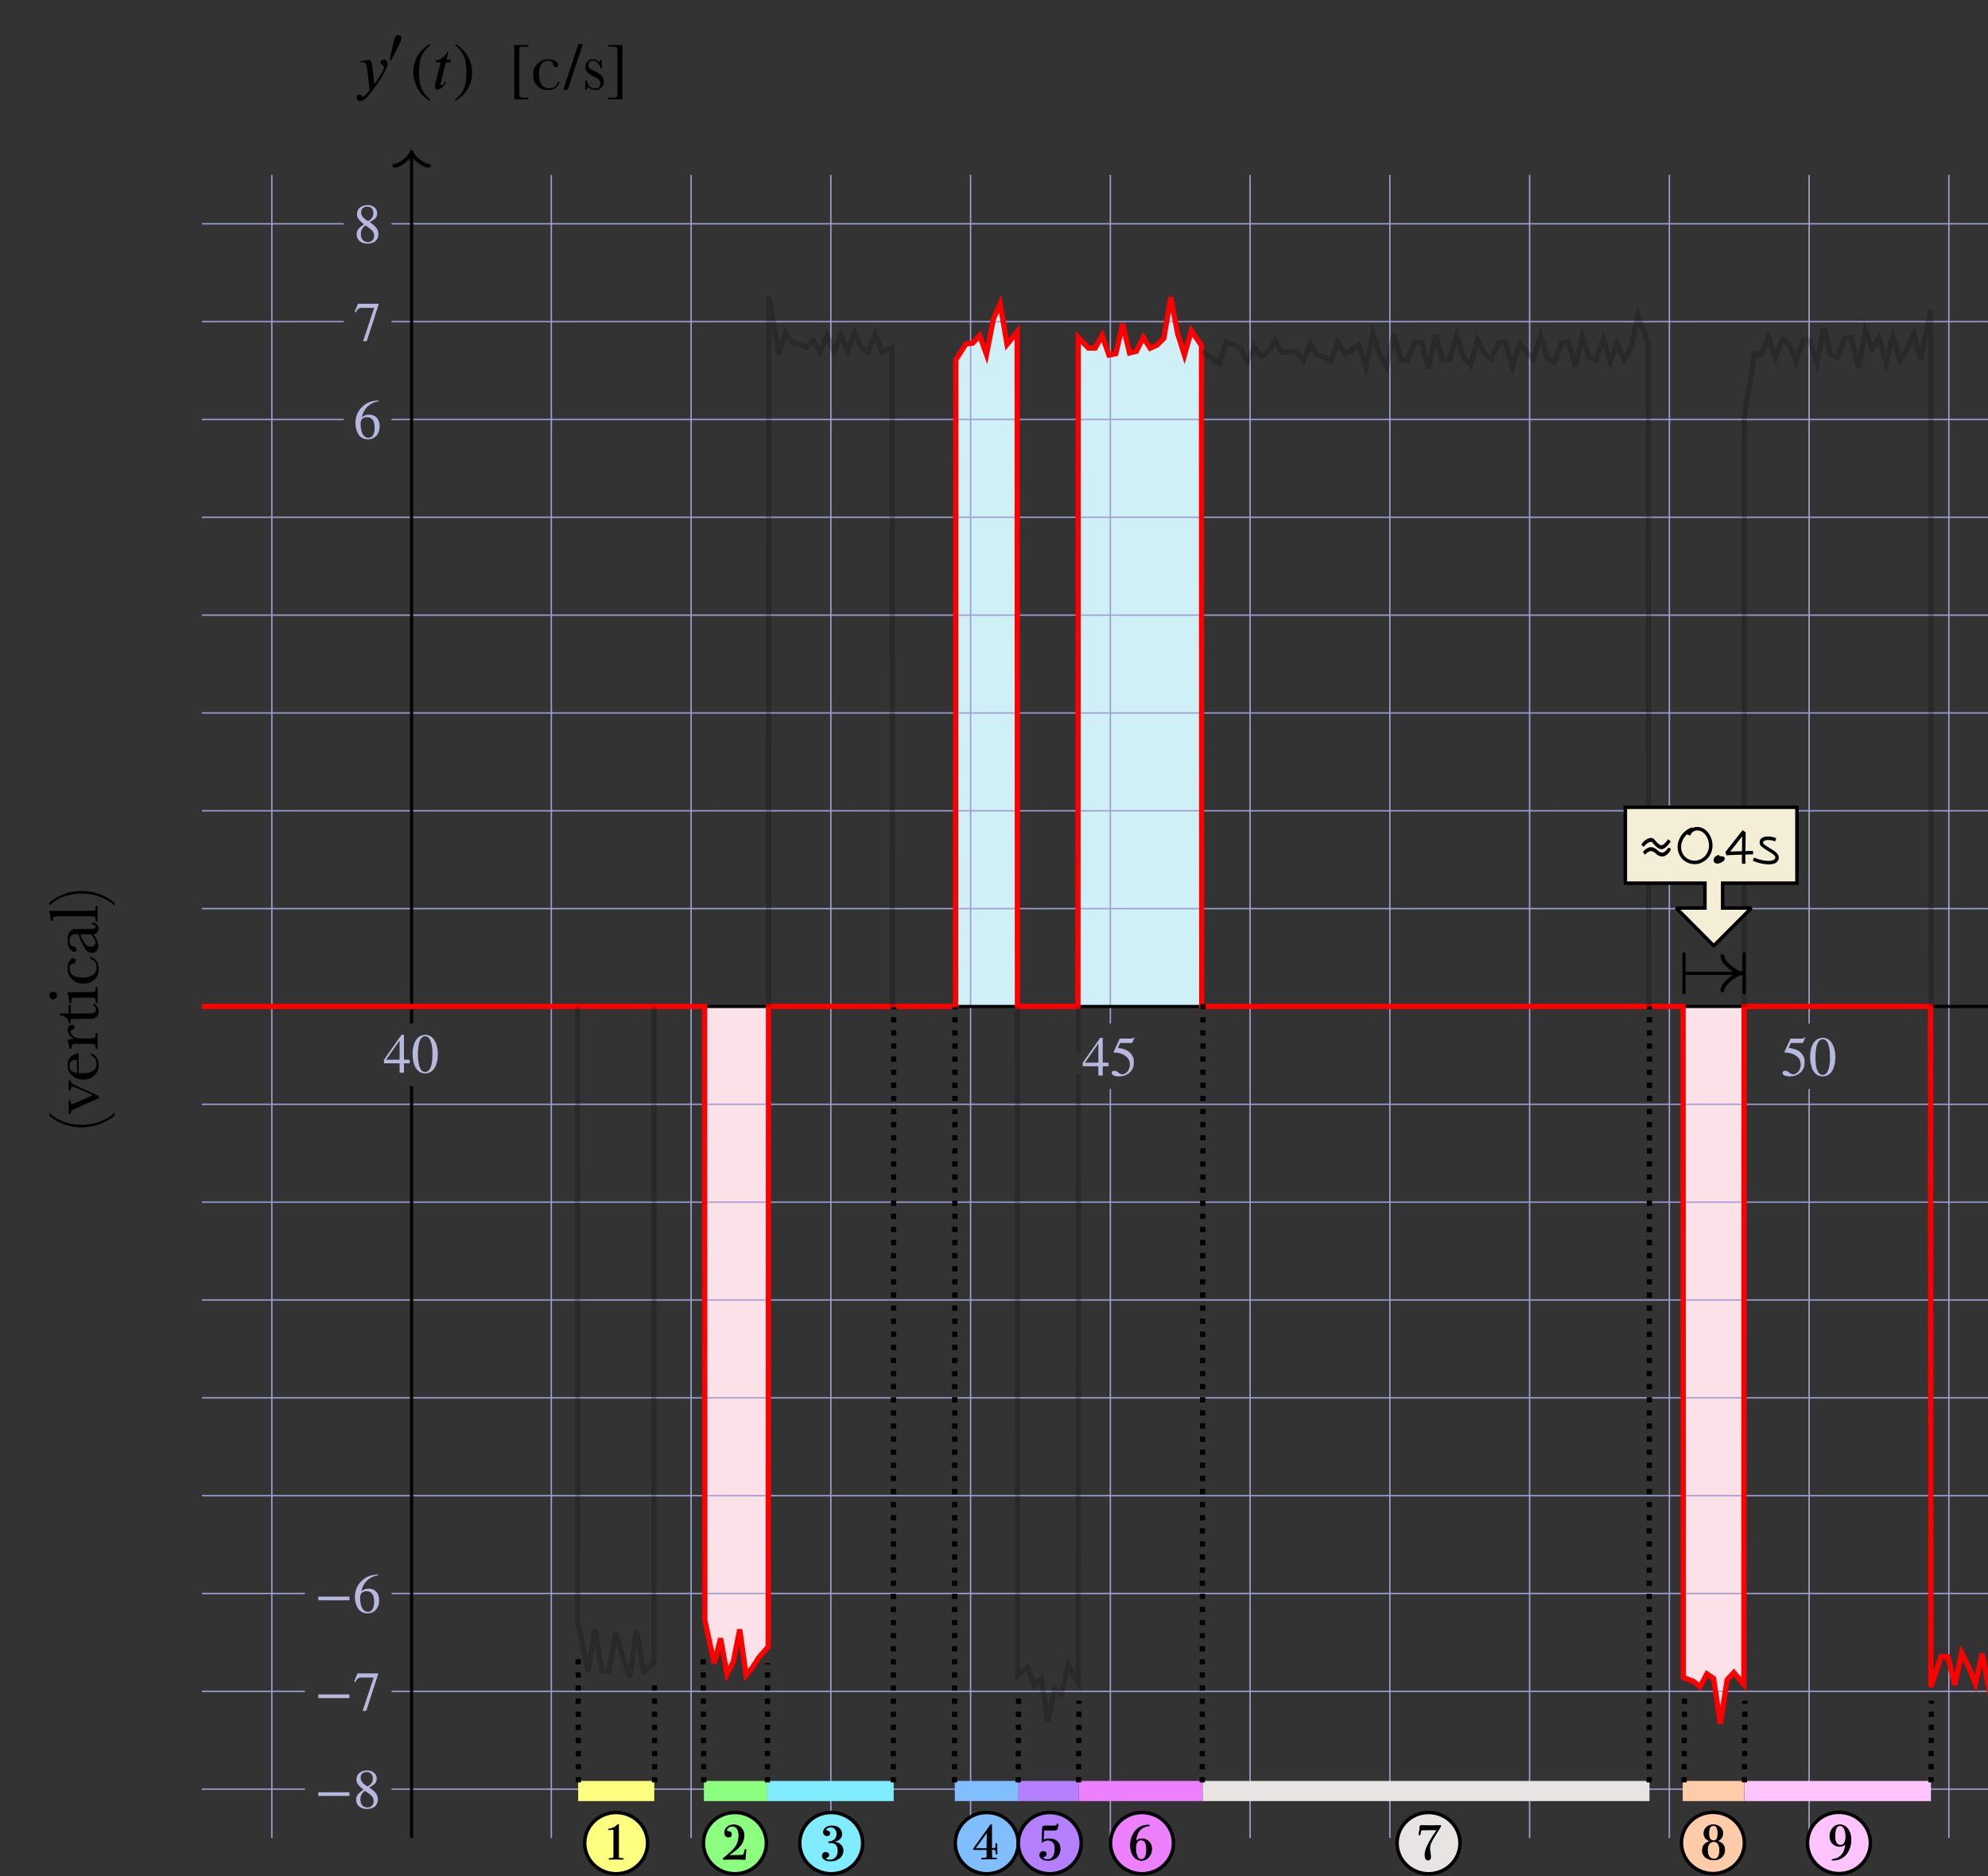 <svg xmlns="http://www.w3.org/2000/svg" xmlns:xlink="http://www.w3.org/1999/xlink" id="svg7356" width="569" height="537" preserveAspectRatio="none" version="1.1" viewBox="-57.8 -50.048 569 537"><rect x="-57.8" y="-50.048" width="569" height="537" fill="#333333" stroke="none"/><style id="style7133" type="text/css">.grid{stroke:#9e9ed1;stroke-width:.4}.axes{stroke:#000;stroke-width:.9}.axes-arrows{stroke-width:1.1;stroke:#000;fill:none;stroke-linecap:round;stroke-linejoin:round}.axes-labels{stroke:none;fill:#000}.none{display:none}.pink-panther{stroke:red;fill:none;stroke-width:1.5}</style><defs id="defs7150"><path id="STIXWEBNORMALI-1D461" stroke-width="1" d="m283 438-10-38h-70L125 80c-1-3-2-8-2-11 0-6 3-12 16-12 0 0 23 2 60 52l13-11C188 67 138-9 79-9 48-9 40 16 40 43c0 13 2 26 5 37l81 320H49l5 29c75 14 136 51 177 138h13l-31-129Z"/><path id="STIXWEBMAIN-5B" stroke-width="1" d="M299-156H88v818h211v-25h-83c-34 0-52-12-52-48V-77c0-40 19-54 52-54h83z"/><path id="STIXWEBMAIN-5D" stroke-width="1" d="M245-156H34v25h88c35 0 47 15 47 46v668c0 35-13 54-51 54H34v25h211z"/><path id="STIXWEBNORMALI-1D466" stroke-width="1" d="m270 307 28-235c61 83 96 143 118 184 20 37 28 57 28 75 0 21-52 31-52 69 0 22 18 40 47 40 32 0 57-23 57-62 0-78-162-318-204-371-73-92-138-190-206-190-37 0-56 31-56 55 0 30 27 41 40 41 43 0 41-31 57-31 17 0 74 62 100 102l-38 314c-5 45-14 105-70 105-11 0-27-3-36-4l-2 16 150 25c23-33 30-59 39-133z"/><path id="STIXWEBVARIANTS-2032" stroke-width="1" d="M78 28 44 40c26 123 89 398 107 456 16 51 46 69 76 69 36 0 68-22 68-71 0-11-5-35-10-47-21-57-146-306-207-419Z"/><path id="STIXWEBMAIN-28" stroke-width="1" d="m304-161-12-16C134-87 48 82 48 252c0 185 87 329 247 424l9-16C165 541 134 448 134 255c0-186 30-299 170-416Z"/><path id="STIXWEBMAIN-29" stroke-width="1" d="m29 660 12 16c153-92 244-259 244-429 0-185-88-327-247-424l-9 16C171-44 199 50 199 244c0 187-25 302-170 416Z"/><path id="STIXWEBMAIN-2F" stroke-width="1" d="M287 676 59-14H-9l229 690z"/><path id="STIXWEBMAIN-34" stroke-width="1" d="M473 167H370V0h-78v167H12v64l314 445h44V231h103Zm-181 64v343L52 231Z"/><path id="STIXWEBMAIN-30" stroke-width="1" d="M476 330c0-172-63-344-226-344C79-14 24 172 24 336c0 177 69 340 230 340 131 0 222-141 222-346Zm-96-5c0 208-44 325-132 325-83 0-128-118-128-321S164 12 250 12c85 0 130 115 130 313z"/><path id="STIXWEBMAIN-35" stroke-width="1" d="m438 681-36-85c-3-7-11-13-27-13H181l-40-85c143-27 193-49 250-128 26-36 35-74 35-127 0-96-30-158-98-208-47-34-102-49-170-49C83-14 31 10 31 48c0 25 17 38 45 38 23 0 42-5 74-31 28-23 51-32 71-32 70 0 135 83 135 169 0 64-22 114-67 150-47 38-117 70-213 70-9 0-12 2-12 8 0 2 1 5 1 5l109 237h207c23 0 32 5 48 26z"/><path id="STIXWEBMAIN-36" stroke-width="1" d="m446 684 2-16c-157-26-269-134-296-285 49 38 83 45 127 45 117 0 189-80 189-209 0-64-18-120-51-160-37-46-93-73-159-73-79 0-142 37-177 101-28 51-47 122-47 192 0 108 38 203 109 276 86 90 165 114 303 129zm-68-496c0 128-42 194-135 194-57 0-116-24-116-116 0-152 48-252 142-252 72 0 109 72 109 174z"/><path id="STIXWEBMAIN-2212" stroke-width="1" d="M621 220H64v66h557z"/><path id="STIXWEBMAIN-38" stroke-width="1" d="M445 155c0-103-77-169-197-169C135-14 56 55 56 149c0 69 23 108 130 183C83 417 62 455 62 520c0 96 83 156 194 156 99 0 168-65 168-143 0-75-35-109-134-162 123-82 155-136 155-216Zm-90 378c0 69-41 115-109 115-67 0-110-37-110-99s37-108 125-160c68 40 94 82 94 144zm-84-261-59 40c-59-48-80-89-80-154 0-92 51-144 127-144 65 0 110 45 110 110 0 62-30 102-98 148z"/><path id="STIXWEBMAIN-37" stroke-width="1" d="M449 646 237-8h-65l198 596H155c-58 0-75-14-117-82l-18 9 60 147h369z"/></defs><g id="graphs"><path id="path823500" d="m659.8 238 .08 194.78 2.912-8.68h1.972l1.968 8.088 1.968-9.206 1.968 3.968 1.968 4.86 1.972-8.604 2.912 15.257L677.6 238" style="fill:#fde1e8;fill-opacity:1;stroke:none"/><path id="path823498" d="m423.92 238 .08 192.075 2.86 1.053 1.932 1.56 1.936-3.674 1.932 1.307 1.932 12.998 1.936-12.59 1.932-2.107 2.86 3.407L441.4 238" style="fill:#fde1e8;fill-opacity:1;stroke:none"/><path id="path811900" d="m143.856 238 .08 175.692 2.692 12.303 1.824-7.149 1.824 10.2 1.82-3.5 1.824-9.248 1.82 13.065 1.824-2.178 1.824-2.848 2.692-3.074.08-183.263" style="fill:#fde1e8;fill-opacity:1;stroke:none"/><path id="path263986" d="m-110.51 38.604.08 176.33 2.936 13.967 1.984-12.001 1.984 11.813 1.984.252 1.984-11.119 1.984 6.768 1.984 5.933 1.984-13.185 1.984 11.45 2.936-2.182.08-188.026" class="pink-panther" style="fill:#fde1e8;fill-opacity:1;stroke:none;stroke-width:1.5"/><path id="path265071" d="m-153.041 227.371.08-203.142 2.912 16.517 1.964-6.241 1.968 3.012 1.968.348 1.964.86 1.968-1.86 1.968 3.142 1.964-4.76 1.968 4.802 1.964-4.9 1.968 4.536 1.968-5.035 1.968 4.256 1.964 1.1 1.968-4.955 1.964 4.872 2.912-1.272.08 188.72" class="pink-panther" style="fill:#d0f0f7;fill-opacity:1;stroke:none;stroke-width:1.5"/></g><g id="notch labels" style="stroke:none;fill:#b8b8de"><path id="path812688" d="m215.696 238 .08-185.072 2.896-4.544 1.96-.238 1.956-2.184 1.96 5.424 1.956-10.075 1.96-4.418 1.96 11.62 2.896-3.573.08 193.06m17.32 0 .08-191.503 2.908 3.057h1.964l1.964-3.59 1.964 5.592 1.964-.394 1.964-8.46 1.964 8.26 1.964-.47 1.968-3.995 1.964 3.091 1.964-.857 1.964-1.957 1.964-11.735 1.964 10.343 1.964 6.188 1.964-6.98 2.908 4.222.08 189.188" class="pink-panther" style="fill:#d0f0f7;fill-opacity:1;stroke:none"/><path id="path7152" d="M20 476V0" class="grid"/><path id="path7154" d="M60 476V260.76m0-17.841V0" class="grid"/><path id="path7156" d="M100 476V0" class="grid"/><path id="path7158" d="M140 476V0" class="grid"/><path id="path7160" d="M180 476V0" class="grid"/><path id="path7162" d="M220 476V0" class="grid"/><path id="path7164" d="M260 476V261.612m0-18.693V0" class="grid"/><path id="path7166" d="M300 476V0" class="grid"/><path id="path7168" d="M340 476V0" class="grid"/><path id="path7170" d="M380 476V0" class="grid"/><path id="path7172" d="M420 476V0" class="grid"/><path id="path7174" d="M460 476V261.612m0-18.693V0" class="grid"/><path id="path7176" d="M500 476V0" class="grid"/><path id="path7178" d="M540 476V0" class="grid"/><path id="path7198" d="M0 462h29.49m24.771 0H920" class="grid"/><path id="path7200" d="M0 434h29.49m24.771 0H920" class="grid"/><path id="path7202" d="M0 406h29.487m24.774 0H920" class="grid"/><path id="path7204" d="M0 378h920" class="grid"/><path id="path7206" d="M0 350h920" class="grid"/><path id="path7208" d="M0 322h920" class="grid"/><path id="path7210" d="M0 294h920" class="grid"/><path id="path7212" d="M0 266h920" class="grid"/><path id="path7214" d="M0 238h920" class="grid"/><path id="path7216" d="M0 210h920" class="grid"/><path id="path7218" d="M0 182h920" class="grid"/><path id="path7220" d="M0 154h920" class="grid"/><path id="path7222" d="M0 126h920" class="grid"/><path id="path7224" d="M0 98h920" class="grid"/><path id="path7226" d="M0 70h40.59m13.671 0H920" class="grid"/><path id="path7228" d="M0 42h40.593m13.668 0H920" class="grid"/><path id="path7230" d="M0 14h40.593m13.668 0H920" class="grid"/><path id="path7233" d="M0 238h927.378" class="axes"/><path id="path7235" d="M60 476V260.76m0-17.841V-6.558" class="axes"/><path id="path7240" d="M55.081-2.623C57.05-2.623 60-5.575 60-6.558c0 .983 2.951 3.935 4.919 3.935" class="axes-arrows"/><g id="g7279" class="axes-labels" transform="matrix(.019 0 0 -.019 43.703 -24.594)"><use xlink:href="#STIXWEBNORMALI-1D466" id="use7255" x="0" y="0"/><use xlink:href="#STIXWEBVARIANTS-2032" id="use7257" x="702" y="583" transform="scale(.707)"/><use xlink:href="#STIXWEBMAIN-28" id="use7259" x="837" y="0"/><use xlink:href="#STIXWEBNORMALI-1D461" id="use7261" x="1170" y="0"/><use xlink:href="#STIXWEBMAIN-29" id="use7263" x="1484" y="0"/><use xlink:href="#STIXWEBMAIN-5B" id="use7265" x="2317" y="0"/><g id="g7269" transform="translate(2651)"><g id="text7267" aria-label="c" style="font-size:20.5px;font-family:baskerville" transform="scale(52.507 -52.507)"><path id="path7496" d="M7.838-2.002h.44Q7.598.33 4.875.33 3.123.33 1.922-.86.73-2.053.73-4.015q0-2.012 1.291-3.263t3.053-1.251q1.061 0 1.952.47.89.46.89 1.131 0 .25-.17.47-.16.22-.47.22-.66 0-.81-.77-.12-.58-.371-.81-.26-.23-1.011-.23-1.341 0-2.022.93-.67.931-.67 2.803 0 1.932.72 3.023.73 1.09 2.202 1.09 1.982 0 2.523-1.801z"/></g></g><use xlink:href="#STIXWEBMAIN-2F" id="use7271" x="3151" y="0"/><g id="g7275" transform="translate(3430)"><g id="text7273" aria-label="s" style="font-size:20.5px;font-family:baskerville" transform="scale(52.507 -52.507)"><path id="path7499" d="M.83.26v-2.692h.391Q1.901-.1 3.654-.1q.76 0 1.13-.46.381-.461.381-1.012 0-.64-.4-1.05-.41-.411-1.592-.992-1.241-.61-1.782-1.2-.54-.581-.54-1.432 0-.81.58-1.542.581-.74 1.632-.74 1.071 0 1.772.87.15-.15.39-.73h.37v2.532h-.37q-.2-.91-.78-1.561-.571-.66-1.352-.66-.6 0-.97.37-.371.37-.371.86 0 .54.41.931.4.4 1.532.911 1.701.77 2.082 1.502.38.74.38 1.421 0 1.071-.71 1.742-.701.67-1.772.67-1.132 0-2.012-.93-.27.3-.44.86z"/></g></g><use xlink:href="#STIXWEBMAIN-5D" id="use7277" x="3789" y="0"/></g><g id="g7284-5" class="axes-labels" style="fill:#000;stroke:#000;stroke-width:5.149;stroke-dasharray:none;stroke-opacity:1" transform="matrix(0 -.019 -.019 0 -29.911 273.525)"><g id="text7282-8" aria-label="(vertical)" style="font-size:20.5px;font-family:baskerville;stroke:#000;stroke-width:.098;stroke-dasharray:none;stroke-opacity:1" transform="scale(52.507 -52.507)"><path id="path7475-4" d="M5.015 4.895h-.69Q.98.74.98-4.605q0-5.054 3.233-9.098h.69q-1.59 1.751-2.452 4.134-.85 2.382-.85 4.894 0 3.113.99 5.616 1.002 2.512 2.423 3.954z" style="stroke:#000;stroke-width:.098;stroke-dasharray:none;stroke-opacity:1"/><path id="path7477-2" d="M9.89.33h-.58L6.395-6.246q-.43-.951-.68-1.211-.25-.26-.821-.28v-.461h3.703v.46q-.61 0-.84.1-.22.1-.22.38 0 .221.4 1.072l2.212 4.975 1.992-4.435q.47-1.06.47-1.38 0-.672-1-.712v-.46h2.762v.46q-.51.03-.86.43-.341.391-.962 1.773z" style="stroke:#000;stroke-width:.098;stroke-dasharray:none;stroke-opacity:1"/><path id="path7479-4" d="M22.112-5.425h-5.716q-.04.59-.04.88 0 2.163.67 3.254.681 1.08 2.023 1.08 1.821 0 2.582-1.63h.48q-.32 1.02-1.27 1.6-.952.571-2.073.571-1.04 0-1.972-.52-.92-.53-1.511-1.492-.59-.96-.59-2.332 0-1.942 1.14-3.223 1.142-1.291 2.853-1.291 1.612 0 2.493.98.88.982.93 2.123zm-1.752-.4q.03-.23.03-.411 0-.88-.52-1.361-.511-.49-1.262-.49-1.822 0-2.172 2.261z" style="stroke:#000;stroke-width:.098;stroke-dasharray:none;stroke-opacity:1"/><path id="path7481-4" d="M26.306-6.436q.34-.891 1.1-1.492.771-.6 1.502-.6.66 0 1.041.41.38.41.38.84 0 .291-.2.501-.19.21-.47.21-.5 0-.76-.74-.181-.5-.541-.5-.43 0-1.031.59-.6.58-.771 1.211-.17.63-.17 1.732v1.461q0 1.312.03 1.652.04.34.29.52.25.18.89.18h.281V0h-4.354v-.46h.21q.6 0 .851-.16.26-.17.31-.471.05-.3.05-1.722v-2.312q0-1.321-.04-1.652-.03-.34-.28-.52-.25-.19-.89-.19h-.211v-.45q.94-.11 2.462-.591.29.79.32 2.092z" style="stroke:#000;stroke-width:.098;stroke-dasharray:none;stroke-opacity:1"/><path id="path7483-9" d="M35.995-7.738h-2.472v4.955q0 1.141.1 1.542.1.39.42.63.33.24.7.24.722 0 1.252-.82l.32.19q-.31.66-.92 1.001-.601.33-1.222.33-.72 0-1.27-.42-.541-.43-.682-1.001-.13-.57-.13-2.002v-4.645h-1.19v-.46q.82-.02 1.47-.69.651-.671.831-1.883h.32v2.573h2.473z" style="stroke:#000;stroke-width:.098;stroke-dasharray:none;stroke-opacity:1"/><path id="path7485-2" d="M37.717-12.712q0-.43.3-.741.31-.31.74-.31.431 0 .732.31.3.31.3.74 0 .441-.3.751t-.731.31q-.43 0-.74-.31-.301-.31-.301-.75zm1.932 4.184v5.715q0 1.312.04 1.652.04.34.29.52.25.18.89.18h.211V0h-4.414v-.46h.34q.71 0 .921-.2.22-.21.25-.491.04-.29.04-1.662v-2.482q0-1.442-.14-1.762-.13-.32-.36-.4-.22-.08-.781-.08h-.27v-.46q1.782-.181 2.762-.531z" style="stroke:#000;stroke-width:.098;stroke-dasharray:none;stroke-opacity:1"/><path id="path7487-5" d="M49.308-2.002h.44Q49.069.33 46.346.33q-1.751 0-2.953-1.19-1.19-1.192-1.19-3.154 0-2.012 1.29-3.263 1.292-1.251 3.053-1.251 1.061 0 1.952.47.891.46.891 1.131 0 .25-.17.47-.16.22-.47.22-.661 0-.811-.77-.12-.58-.37-.81-.26-.23-1.012-.23-1.34 0-2.022.93-.67.931-.67 2.803 0 1.932.72 3.023.731 1.09 2.203 1.09 1.982 0 2.522-1.801z" style="stroke:#000;stroke-width:.098;stroke-dasharray:none;stroke-opacity:1"/><path id="path7489-6" d="M59.258-1.501h.37Q59.538.21 57.947.21q-.681 0-1.082-.36-.39-.36-.51-1.071-1.001.71-1.832 1.07-.82.361-1.471.361-.831 0-1.432-.48-.6-.48-.6-1.272 0-1.03 1-1.801 1.012-.771 2.783-1.502l1.552-.63v-.4q0-.852-.11-1.232t-.57-.68q-.461-.3-1.212-.3-1.501 0-1.671 1-.16 1.021-.841 1.021-.61 0-.61-.58 0-.571.81-1.222.81-.66 2.522-.66 1.272 0 1.972.4t.921.911q.23.51.23 1.561v3.314q0 1.16.12 1.491.12.33.521.33.66 0 .82-.98zm-2.903-3.504-1.091.44Q52.68-3.512 52.68-1.921q0 .63.33 1.021.331.38.862.38.47 0 1.09-.31.621-.31 1.392-.93z" style="stroke:#000;stroke-width:.098;stroke-dasharray:none;stroke-opacity:1"/><path id="path7491-3" d="M62.981-13.763v10.95q0 1.312.03 1.652.04.34.29.52.251.18.892.18h.24V0h-4.384v-.46h.28q.6 0 .85-.16.26-.17.311-.471.05-.3.05-1.722v-8.108q0-1.29-.23-1.621-.23-.34-1.121-.34v-.461q.61 0 1.431-.14.83-.14 1.141-.28z" style="stroke:#000;stroke-width:.098;stroke-dasharray:none;stroke-opacity:1"/><path id="path7493-0" d="M64.643 4.895Q66.054 3.453 67.045.94q1.001-2.503 1.001-5.616 0-2.392-.81-4.784-.811-2.393-2.493-4.244h.7q3.234 4.044 3.234 9.099 0 5.345-3.343 9.499z" style="stroke:#000;stroke-width:.098;stroke-dasharray:none;stroke-opacity:1"/></g></g><path id="path7287" d="M0 238h143.856l.08 175.692 2.692 12.303 1.824-7.149 1.824 10.2 1.82-3.5 1.824-9.248 1.82 13.065 1.824-2.178 1.824-2.848 2.692-3.074.08-183.263h53.536l.08-185.072 2.896-4.544 1.96-.238 1.956-2.184 1.96 5.424 1.956-10.075 1.96-4.418 1.96 11.62 2.896-3.573.08 193.06h17.32l.08-191.503 2.908 3.057h1.964l1.964-3.59 1.964 5.592 1.964-.394 1.964-8.46 1.964 8.26 1.964-.47 1.968-3.995 1.964 3.091 1.964-.857 1.964-1.957 1.964-11.735 1.964 10.343 1.964 6.188 1.964-6.98 2.908 4.222.08 189.188h137.76l.08 192.075 2.86 1.053 1.932 1.56 1.936-3.674 1.932 1.307 1.932 12.998 1.936-12.59 1.932-2.107 2.86 3.407L441.4 238h53.36l.08 194.78 2.912-8.68h1.972l1.968 8.089 1.968-9.207 1.968 3.968 1.968 4.86 1.972-8.604 2.912 15.258.08-200.464h52.96" style="fill:none;stroke:red;stroke-width:1.5;stroke-dasharray:none"/><g id="g7298" transform="matrix(.016 0 0 -.016 51.9 256.936)"><use xlink:href="#STIXWEBMAIN-34" id="use7294"/><use xlink:href="#STIXWEBMAIN-30" id="use7296" x="500" y="0"/></g><g id="g7304" transform="matrix(.016 0 0 -.016 251.9 257.786)"><use xlink:href="#STIXWEBMAIN-34" id="use7300"/><use xlink:href="#STIXWEBMAIN-35" id="use7302" x="500" y="0"/></g><g id="g7310" transform="matrix(.016 0 0 -.016 451.9 257.786)"><use xlink:href="#STIXWEBMAIN-35" id="use7306"/><use xlink:href="#STIXWEBMAIN-30" id="use7308" x="500" y="0"/></g><g id="g7328" transform="matrix(.016 0 0 -.016 32.277 467.467)"><use xlink:href="#STIXWEBMAIN-2212" id="use7324" x="0" y="0"/><use xlink:href="#STIXWEBMAIN-38" id="use7326" x="685" y="0"/></g><g id="g7334" transform="matrix(.016 0 0 -.016 32.277 439.467)"><use xlink:href="#STIXWEBMAIN-2212" id="use7330" x="0" y="0"/><use xlink:href="#STIXWEBMAIN-37" id="use7332" x="685" y="0"/></g><g id="g7340" transform="matrix(.016 0 0 -.016 32.276 411.47)"><use xlink:href="#STIXWEBMAIN-2212" id="use7336" x="0" y="0"/><use xlink:href="#STIXWEBMAIN-36" id="use7338" x="685" y="0"/></g><g id="g7344" transform="matrix(.016 0 0 -.016 43.378 75.467)"><use xlink:href="#STIXWEBMAIN-36" id="use7342" x="0" y="0"/></g><g id="g7348" transform="matrix(.016 0 0 -.016 43.379 47.465)"><use xlink:href="#STIXWEBMAIN-37" id="use7346" x="0" y="0"/></g><g id="g7352" transform="matrix(.016 0 0 -.016 43.379 19.465)"><use xlink:href="#STIXWEBMAIN-38" id="use7350" x="0" y="0"/></g><path id="path1035712" d="m512.56 238 .08-200.25 2.908 11.09 1.964 2.375 1.964-6.515 1.964 4.922 1.964-.781 1.964-1.837 1.964.918 1.964 1.16 1.968-.97 1.964 3.478 1.964-3.712 1.964-2.03 1.964 2.993 1.964 3.505 1.964-5.779 1.964-1.005 1.964 7.258 1.968-9.772" style="fill:none;stroke:#000;stroke-width:1.5;stroke-opacity:.2"/><path id="path1035710" d="m441.4 238 .08-169.25 2.928-17.694 1.98.358 1.98-4.911 1.98 5.908 1.98-5.275 1.976 1.523 1.98 4.72 1.98-6.196 1.98.361 1.98 6.074 1.976-9.78 1.98 7.722 1.98.582 1.98-5.295 1.98-.344 1.976 8.783 1.98-10.813 1.98 5.306 1.98-3.17 1.98 7.157 1.98-7.728 1.976 6.812 1.98-2.842 1.98-4.468 1.98 7.31 2.928-14.249.08 199.4" style="fill:none;stroke:#000;stroke-width:1.5;stroke-opacity:.2"/><path id="path1035708" d="m286.24 50.66 2.956 1.89 1.996 1.465 2-6.127 1.996.678 2 .84 1.996 4.018 1.996-4.194 2 2.732 1.996-1.302 1.996-3.122 2 3.31 1.996-.378 2 .19 1.996 2.546 1.996-4.665 2 3.13 1.996.392 1.996 1.123 2-5.317 1.996 3.351 2-1.159 1.996-1.254 1.996 6.205 2-9.57 1.996 6.075 1.996 3.422 2-9.464 1.996 7.532 2-.095 1.996-5.133 1.996.137 2 7.432 1.996-9.54 1.996 7.258 2-.213 1.996-6.888 2 6.339 1.996 2.153 1.996-7.179 2 3.752 1.996 1.764 1.996-4.749 2-.269 1.996 7.084 2-6.52 1.996 2.32 1.996 2.072 2-6.68 1.996 6.398 1.996 1.246 2-5.444 1.996-.58 2 7.127 1.996-8.515 1.996 5.972 2 .608 1.996-5.939 1.996 6.365 2-5.046 1.996 4.57 2-3.408 1.996-9.316L414 48.54l.08 189.46" style="fill:none;stroke:#000;stroke-width:1.5;stroke-opacity:.2"/><path id="path1035706" d="M250.875 251.099 250.88 238" style="fill:none;stroke:#000;stroke-width:1.5;stroke-opacity:.2"/><path id="path1035704" d="m233.4 238 .08 191.464 2.86-2.383 1.932 5.203 1.936-1.95 1.932 12.424 1.932-9.466 1.936 1.386 1.932-8.076 2.86 4.797.072-174.077" style="fill:none;stroke:#000;stroke-width:1.5;stroke-opacity:.2"/><path id="path1035702" d="m162.16 238 .08-203.143 2.912 16.517 1.964-6.24 1.968 3.012 1.968.347 1.964.86 1.968-1.86 1.968 3.142 1.964-4.76 1.968 4.802 1.964-4.9 1.968 4.536 1.968-5.034 1.968 4.256 1.964 1.1 1.968-4.956 1.964 4.872 2.912-1.271.08 188.72" style="fill:none;stroke:#000;stroke-width:1.5;stroke-opacity:.2"/><path id="path813660" d="m107.496 238 .08 176.33 2.936 13.966 1.984-12 1.984 11.813 1.984.252 1.984-11.119 1.984 6.768 1.984 5.933 1.984-13.185 1.984 11.449 2.936-2.181L129.4 238" style="fill:none;stroke:#000;stroke-width:1.5;stroke-opacity:.2"/><g id="g25836" transform="translate(.09 10.711)"><ellipse id="ellipse25832" cx="118.462" cy="466.74" rx="9.002" ry="8.766" style="fill:#fcff80;fill-opacity:1;stroke:#000;stroke-width:.987;stroke-dasharray:none;stroke-opacity:1"/><path id="path25834" d="M120.53 471.246q0 .112-.31.112H119.516q-.534-.014-1.083-.014-.972 0-1.24.014-.267.014-.421.014-.338 0-.338-.126t.197-.126q.31 0 .661-.014.437-.014.465-.21.042-.21.042-.881v-6.575q0-.448-.028-.532-.028-.083-.197-.083-.07 0-.915.07-.169.013-.225.013-.17 0-.17-.097 0-.112.17-.126.661-.07 1.337-.392.676-.336 1.084-.783.155-.126.211-.126.113 0 .113.14v.265q-.014.112-.014.252v8.366q0 .503.042.587.056.084.352.098l.323.014.24.014h.21q.198 0 .198.126z" style="font-size:36.417px;font-family:&quot;Bodoni 72&quot;;-inkscape-font-specification:&quot;Bodoni 72, &quot;;fill:#000;fill-opacity:1;stroke:#000;stroke-width:.2;stroke-dasharray:none"/></g><g id="g25842" transform="translate(-.314 10.711)"><ellipse id="ellipse25838" cx="152.862" cy="466.74" rx="9.002" ry="8.766" style="fill:#8dff80;fill-opacity:1;stroke:#000;stroke-width:.987;stroke-dasharray:none;stroke-opacity:1"/><path id="path25840" d="M156.044 468.749q0 .042-.028.223-.07.462-.225 2.28l-.014.169q-1.45-.07-3.308-.07-1 0-1.873.028-.872.028-.76.028-.38 0-.38-.14 0-.112.732-.7 1.76-1.427 2.506-2.322 1.295-1.553 1.295-3.651 0-1.413-.591-2.14-.45-.56-1.267-.56-.803 0-1.267.49-.366.377-.366.755 0 .238.38.252.985.042.985.853 0 .77-.816.77-.521 0-.83-.322-.31-.322-.31-.882 0-1.035.732-1.664.732-.63 1.928-.63 1.197 0 1.985.756.915.88.915 2.294 0 1.553-1.042 2.868-1.041 1.3-3.505 2.84.93-.029 2.337-.029 1.168 0 1.478-.028.31-.042.549-.181.197-.126.338-.938.098-.56.281-.56.141 0 .141.21z" style="font-size:36.417px;font-family:&quot;Bodoni 72&quot;;-inkscape-font-specification:&quot;Bodoni 72, &quot;;fill:#000;fill-opacity:1;stroke:#000;stroke-width:.2;stroke-dasharray:none;stroke-opacity:1"/></g><g id="g25848" transform="translate(.226 10.711)"><ellipse id="ellipse25844" cx="179.883" cy="466.74" rx="9.002" ry="8.766" style="fill:#80edff;fill-opacity:1;stroke:#000;stroke-width:.987;stroke-dasharray:none;stroke-opacity:1"/><path id="path25846" d="M183.273 468.956q0 1.161-.943 1.987-1.042.91-2.66.91-1.324 0-1.943-.616-.394-.392-.394-.896 0-.433.267-.685.282-.266.746-.266.366 0 .606.21t.24.531q0 .49-.663.77-.267.112-.267.224 0 .181.366.335.366.14.802.14 1.07 0 1.732-.727.675-.728.675-1.903 0-2.364-2.14-2.364-.21 0-.309.014h-.098q-.183 0-.183-.126 0-.098.338-.154.985-.14 1.52-.713.535-.588.535-1.497 0-.895-.465-1.427-.464-.545-1.253-.545-.577 0-1.013.251-.422.238-.422.56 0 .126.197.168.929.224.929.77 0 .713-.746.713-.479 0-.775-.28-.281-.28-.281-.742 0-.755.647-1.259.662-.517 1.83-.517 1.338 0 2.041.685.704.686.704 1.595 0 1.26-1.196 1.86-.423.21-1.366.35v.098q1.169.042 1.887.518 1.055.7 1.055 2.028z" style="font-size:36.417px;font-family:&quot;Bodoni 72&quot;;-inkscape-font-specification:&quot;Bodoni 72, &quot;;fill:#000;stroke:#000;stroke-width:.2;stroke-dasharray:none"/></g><g id="g25854" transform="translate(-1.159 10.711)"><ellipse id="ellipse25850" cx="225.783" cy="466.74" rx="9.002" ry="8.766" style="fill:#80beff;fill-opacity:1;stroke:#000;stroke-width:.987;stroke-dasharray:none;stroke-opacity:1"/><path id="path25852" d="M228.749 469.725q0 .14-.14.14-.128 0-.17-.154-.028-.168-.098-.881-.028-.112-.113-.168-.169-.098-.746-.098-.155 0-.296.014l.014 2.196q.07.168.226.21.169.042.802.042.31 0 .366.056.014.028.014.084 0 .098-.563.098t-3.153.028q-.14.014-.31.014-.281 0-.281-.14t.408-.126q.479.014.873-.056.169-.028.21-.14.043-.126.043-.532v-1.692q-.281-.014-.647-.014h-.578q-.197 0-.436.014h-.267l-1.788-.042q-.197-.014-.197-.112 0-.07 2.069-2.896.648-.91 2.858-4 .098-.14.197-.14.14 0 .14.265v6.575h.141q.479 0 .746-.056.282-.056.282-.28-.014-.881-.014-.601.014-.504.154-.504.198 0 .198.392v.63l.014 1.007q.014.517.028.657.014.126.014.21zm-2.83-6.24q-.14.225-.59.854-.62.853-1.873 2.546l-1 1.357q.521.042 2.239.042.605 0 1.14-.014v-.993q0-.7.042-1.889.042-1.399.042-1.902z" style="font-size:36.417px;font-family:&quot;Bodoni 72&quot;;-inkscape-font-specification:&quot;Bodoni 72, &quot;;fill:#000;fill-opacity:1;stroke:#000;stroke-width:.2;stroke-dasharray:none;stroke-opacity:1"/></g><g id="g25860" transform="translate(.226 10.711)"><ellipse id="ellipse25856" cx="242.439" cy="466.74" rx="9.002" ry="8.766" style="fill:#b580ff;fill-opacity:1;stroke:#000;stroke-width:.987;stroke-dasharray:none;stroke-opacity:1"/><path id="path25858" d="M245.394 468.366q0 1.79-1.38 2.742-.83.573-2.153.573t-1.942-.685q-.338-.378-.338-.895 0-.434.281-.7.282-.28.732-.28.366 0 .606.21.253.21.253.518 0 .517-.69.783-.31.112-.31.252 0 .224.409.406.422.168.929.168.985 0 1.478-.672.675-.923.675-2.49 0-1.147-.534-1.777-.535-.63-1.52-.63-.76 0-1.676.574.085-3.147.127-3.973.014-.475.211-.573.197-.112 1.07-.112h.478q.338.014.535.014h.479q.971 0 1.126-.028.169-.042.211-.238.057-.322.197-.322.141 0 .141.154 0 .098-.014.154l-.028.322q-.07.783-.296.98-.21.181-1.055.181l-2.69-.014q-.055.476-.098 2.868.803-.364 1.676-.364 1.45 0 2.28.77.83.755.83 2.084z" style="font-size:36.417px;font-family:&quot;Bodoni 72&quot;;-inkscape-font-specification:&quot;Bodoni 72, &quot;;fill:#000;stroke:#000;stroke-width:.2;stroke-dasharray:none"/></g><g id="g25866" transform="translate(-4.745 10.711)"><ellipse id="ellipse25862" cx="273.804" cy="466.74" rx="9.002" ry="8.766" style="fill:#ec80ff;fill-opacity:1;stroke:#000;stroke-width:.987;stroke-dasharray:none;stroke-opacity:1"/><path id="path25864" d="M276.571 468.394q0 1.357-.83 2.322-.83.965-1.985.965-1.45 0-2.35-1.189-.901-1.189-.901-3.091 0-1.749.76-3.19.774-1.44 2.055-2.098 1.07-.546 2.337-.546.295 0 .295.112 0 .098-.197.112-1.267.112-2.238.91-1.267 1.035-1.492 3.525.774-.728 1.745-.728.789 0 1.478.42 1.323.797 1.323 2.476zm-1.45.042q0-2.602-1.618-2.602-.732 0-1.126.63-.394.615-.394 1.734 0 1.609.577 2.602.366.63 1.07.63 1.492 0 1.492-2.994z" style="font-size:36.417px;font-family:&quot;Bodoni 72&quot;;-inkscape-font-specification:&quot;Bodoni 72, &quot;;fill:#000;fill-opacity:1;stroke:#000;stroke-width:.2;stroke-dasharray:none;stroke-opacity:1"/></g><g id="g25800" style="fill:#80beff;fill-opacity:1;stroke-width:1.41" transform="matrix(.503 0 0 1 170.179 6.881)"><path id="path25798" d="M160.619 452.77v5.772h70.528v-5.773z" style="color:#000;fill:#ec80ff;fill-opacity:1;stroke-width:1.41;-inkscape-stroke:none"/></g><g id="g25830" style="fill:#80beff;fill-opacity:1;stroke-width:1.41" transform="matrix(.503 0 0 1 152.578 6.881)"><path id="path25826" d="M161.178 452.77v5.772h34.444v-5.773z" style="color:#000;fill:#b580ff;fill-opacity:1;stroke-width:1.41;-inkscape-stroke:none"/></g><g id="g25806" style="fill:#80beff;fill-opacity:1;stroke-width:1.41" transform="matrix(.503 0 0 1 134.196 6.881)"><path id="path25802" d="M161.592 454.896h36.173" style="color:#000;fill:#80beff;fill-opacity:1;stroke-width:14.102;-inkscape-stroke:none"/><path id="path25804" d="M161.592 452.77v5.772h36.174v-5.773z" style="color:#000;fill:#80beff;fill-opacity:1;stroke-width:1.41;-inkscape-stroke:none"/></g><g id="g25812" transform="translate(.226 6.881)"><path id="path25808" d="M161.592 454.896h36.173" style="color:#000;fill:#80edff;stroke-width:10;-inkscape-stroke:none"/><path id="path25810" d="M161.592 452.77v5.772h36.174v-5.773z" style="color:#000;fill:#80edff;-inkscape-stroke:none"/></g><g id="g25818" transform="translate(.226 6.881)"><path id="path25814" d="M107.459 454.896h21.781" style="color:#000;fill:#000;stroke-width:10;-inkscape-stroke:none"/><path id="path25816" d="M107.459 452.77v5.772h21.781v-5.773z" style="color:#000;fill:#fcff80;-inkscape-stroke:none"/></g><g id="g25824" transform="translate(.226 6.881)"><path id="path25820" d="M143.448 454.896h18.144" style="color:#000;fill:#8dff80;stroke-width:10;-inkscape-stroke:none"/><path id="path25822" d="M143.447 452.77v5.772h18.145v-5.773z" style="color:#000;fill:#8dff80;-inkscape-stroke:none"/></g><path id="path370663" d="m197.882 460.073.114-221.897" style="fill:none;fill-opacity:1;stroke:#000;stroke-width:1.5;stroke-dasharray:1.5,2.25;stroke-dashoffset:0;stroke-opacity:1"/><path id="path375277" d="m250.91 460.069.116-23.375" style="fill:none;fill-opacity:1;stroke:#000;stroke-width:1.5;stroke-linejoin:round;stroke-dasharray:1.5,2.25;stroke-dashoffset:0;stroke-opacity:1"/><path id="path375281" d="m233.626 460.074.116-26.135" style="fill:none;fill-opacity:1;stroke:#000;stroke-width:1.5;stroke-linejoin:round;stroke-dasharray:1.5,2.25;stroke-dashoffset:0;stroke-opacity:1"/><path id="path924" d="m143.636 460.074-.17-36.398" style="fill:none;fill-opacity:1;stroke:#000;stroke-width:1.5;stroke-linejoin:round;stroke-dasharray:1.5,2.25;stroke-dashoffset:0;stroke-opacity:1"/><path id="path1083" d="m161.855 460.073.021-34.117" style="fill:none;fill-opacity:1;stroke:#000;stroke-width:1.5;stroke-linejoin:round;stroke-dasharray:1.5,2.25;stroke-dashoffset:0;stroke-opacity:1"/><path id="path1412" d="m107.738 460.074-.054-35.29" style="fill:none;fill-opacity:1;stroke:#000;stroke-width:1.5;stroke-linejoin:round;stroke-dasharray:1.5,2.25;stroke-dashoffset:0;stroke-opacity:1"/><path id="path1414" d="m129.562 460.074-.038-29.16" style="fill:none;fill-opacity:1;stroke:#000;stroke-width:1.5;stroke-linejoin:round;stroke-dasharray:1.5,2.25;stroke-dashoffset:0;stroke-opacity:1"/><path id="path20351" d="m215.405 460.075.114-221.898" style="fill:none;fill-opacity:1;stroke:#000;stroke-width:1.5;stroke-dasharray:1.5,2.25;stroke-dashoffset:0;stroke-opacity:1"/><g id="g816211" style="fill:#e8e4e4;fill-opacity:1;stroke-width:.743" transform="matrix(1.813 0 0 1 -4.755 6.881)"><path id="path816209" d="M160.619 452.77v5.772h70.528v-5.773z" style="color:#000;fill:#e8e4e4;fill-opacity:1;stroke-width:.743;-inkscape-stroke:none"/></g><path id="path370667" d="m286.306 460.074.21-222.85" style="fill:none;fill-opacity:1;stroke:#000;stroke-width:1.5;stroke-dasharray:1.5,2.25;stroke-dashoffset:0;stroke-opacity:1"/><ellipse id="ellipse819841" cx="351.076" cy="477.452" rx="9.002" ry="8.766" style="fill:#e8e4e4;fill-opacity:1;stroke:#000;stroke-width:.987;stroke-dasharray:none;stroke-opacity:1"/><path id="path819843" d="M354.623 472.538q0 .084-1.625 2.62-.91 1.429-1.247 2.241-.336.799-.336 1.597 0 .406.196 1.597.07.42.07.715 0 .994-.743.994-.882 0-.882-1.527 0-1.415 1.303-3.726.826-1.457 2.143-3.39h-2.13q-1.653 0-1.905.014-.308.014-.434.098-.112.084-.168.238-.042.14-.224.98-.056.169-.168.169-.14 0-.14-.168 0-.169.07-.547.154-.854.196-1.457.028-.434.182-.602.098 0 .574.028 1.065.056 1.541.056l2.9-.028q.112 0 .238-.014h.14q.449 0 .449.112z" style="font-size:20.5px;font-family:&quot;Bodoni 72&quot;;-inkscape-font-specification:&quot;Bodoni 72, &quot;;fill:#000;stroke:#000;stroke-width:.2;stroke-dasharray:none;stroke-opacity:1"/><g id="g819685" style="fill:#fca;fill-opacity:1;stroke-width:1.998" transform="matrix(.25 0 0 1 383.668 6.882)"><path id="path819683" d="M160.619 452.77v5.772h70.528v-5.773z" style="color:#000;fill:#fca;fill-opacity:1;stroke-width:1.998;-inkscape-stroke:none"/></g><path id="path816207" d="m424.21 460.074.115-26.135" style="fill:none;fill-opacity:1;stroke:#000;stroke-width:1.5;stroke-linejoin:round;stroke-dasharray:1.5,2.25;stroke-dashoffset:0;stroke-opacity:1"/><g id="g819758" style="fill:#ffc3fd;fill-opacity:1;stroke-width:1.149" transform="matrix(.757 0 0 1 319.895 6.882)"><path id="path819756" d="M160.619 452.77v5.772h70.528v-5.773z" style="color:#000;fill:#ffc3fd;fill-opacity:1;stroke-width:1.149;-inkscape-stroke:none"/></g><path id="path818737" d="m494.896 460.069.116-23.374" style="fill:none;fill-opacity:1;stroke:#000;stroke-width:1.5;stroke-linejoin:round;stroke-dasharray:1.5,2.25;stroke-dashoffset:0;stroke-opacity:1"/><path id="path816205" d="m441.492 460.069.117-23.374" style="fill:none;fill-opacity:1;stroke:#000;stroke-width:1.5;stroke-linejoin:round;stroke-dasharray:1.5,2.25;stroke-dashoffset:0;stroke-opacity:1"/><g id="g819851" transform="translate(101.89 -33.49)"><ellipse id="ellipse819847" cx="330.585" cy="510.888" rx="9.002" ry="8.766" style="fill:#fca;fill-opacity:1;stroke:#000;stroke-width:.987;stroke-dasharray:none;stroke-opacity:1"/><path id="path819849" d="M333.944 512.908q0 1.401-1.163 2.256-.784.574-1.947.574-1.247 0-2.101-.56-1.163-.757-1.163-2.13 0-2.087 2.255-2.647v-.07q-.854-.239-1.345-.799-.476-.574-.476-1.359 0-1.093.743-1.779.756-.7 1.947-.7 1.05 0 1.723.504.98.728.98 1.877 0 .827-.49 1.485-.49.645-1.218.785l.014.056q2.241.448 2.241 2.507zm-1.933-4.805q0-1.247-.449-1.835-.266-.35-.854-.35-1.317 0-1.317 2.2 0 2.143 1.415 2.143.63 0 .883-.463.322-.602.322-1.695zm.504 4.945q0-2.55-1.709-2.55-.855 0-1.33.66-.477.644-.477 1.792 0 1.191.49 1.878.504.686 1.373.686.743 0 1.093-.42.56-.673.56-2.046z" style="font-size:20.5px;font-family:&quot;Bodoni 72&quot;;-inkscape-font-specification:&quot;Bodoni 72, &quot;;fill:#000;stroke:#000;stroke-width:.2;stroke-dasharray:none;stroke-opacity:1"/></g><ellipse id="ellipse819853" cx="468.537" cy="477.398" rx="9.002" ry="8.766" style="fill:#ffc3fd;fill-opacity:1;stroke:#000;stroke-width:.987;stroke-dasharray:none;stroke-opacity:1"/><path id="path819855" d="M471.986 476.52q0 1.834-.854 3.333-.84 1.485-2.214 2.06-1.008.42-2.017.42-.364 0-.364-.098 0-.084.196-.112 2.367-.308 3.25-2.354.35-.826.49-2.101-.77.728-1.737.728-.924 0-1.68-.56-1.108-.813-1.108-2.396 0-1.345.813-2.283.826-.953 1.99-.953 1.428 0 2.325 1.205.91 1.205.91 3.11zm-1.47-.926q0-1.597-.589-2.521-.406-.63-1.107-.63-1.443 0-1.443 3.025 0 2.592 1.611 2.592.715 0 1.121-.644.406-.659.406-1.822z" style="font-size:20.5px;font-family:&quot;Bodoni 72&quot;;-inkscape-font-specification:&quot;Bodoni 72, &quot;;fill:#000;stroke:#000;stroke-width:.2;stroke-dasharray:none;stroke-opacity:1"/><g id="g872688" transform="translate(158.997 68.142)"><ellipse id="ellipse824057" cx="391.758" cy="503.093" rx="9.002" ry="8.766" style="fill:#fff;fill-opacity:1;stroke:#000;stroke-width:.987;stroke-dasharray:none;stroke-opacity:1"/><ellipse id="ellipse823683" cx="391.629" cy="503.219" rx="7.234" ry="7.042" style="fill:#000;fill-opacity:1;stroke:#000;stroke-width:.987;stroke-dasharray:none;stroke-opacity:1"/><path id="path823689" d="M394.866 505.565q0 1.401-1.163 2.256-.784.574-1.947.574-1.247 0-2.101-.56-1.163-.757-1.163-2.13 0-2.087 2.255-2.647v-.07q-.854-.238-1.345-.799-.476-.574-.476-1.359 0-1.092.743-1.779.756-.7 1.947-.7 1.05 0 1.723.504.98.729.98 1.877 0 .827-.49 1.485-.49.645-1.219.785l.014.056q2.242.448 2.242 2.508zm-1.933-4.805q0-1.246-.449-1.835-.266-.35-.854-.35-1.317 0-1.317 2.2 0 2.143 1.415 2.143.63 0 .882-.463.323-.602.323-1.695zm.504 4.946q0-2.55-1.71-2.55-.854 0-1.33.658-.476.645-.476 1.794 0 1.19.49 1.877.504.686 1.373.686.742 0 1.093-.42.56-.673.56-2.045z" style="font-size:20.5px;font-family:&quot;Bodoni 72&quot;;-inkscape-font-specification:&quot;Bodoni 72, &quot;;fill:#000;stroke:#fff;stroke-width:1.9;stroke-dasharray:none;stroke-opacity:1"/><path id="path823685" d="M394.866 505.565q0 1.401-1.163 2.256-.784.574-1.947.574-1.247 0-2.101-.56-1.163-.757-1.163-2.13 0-2.087 2.255-2.647v-.07q-.854-.238-1.345-.799-.476-.574-.476-1.359 0-1.092.743-1.779.756-.7 1.947-.7 1.05 0 1.723.504.98.729.98 1.877 0 .827-.49 1.485-.49.645-1.219.785l.014.056q2.242.448 2.242 2.508zm-1.933-4.805q0-1.246-.449-1.835-.266-.35-.854-.35-1.317 0-1.317 2.2 0 2.143 1.415 2.143.63 0 .882-.463.323-.602.323-1.695zm.504 4.946q0-2.55-1.71-2.55-.854 0-1.33.658-.476.645-.476 1.794 0 1.19.49 1.877.504.686 1.373.686.742 0 1.093-.42.56-.673.56-2.045z" style="font-size:20.5px;font-family:&quot;Bodoni 72&quot;;-inkscape-font-specification:&quot;Bodoni 72, &quot;;fill:#000;stroke:#000;stroke-width:.2;stroke-dasharray:none;stroke-opacity:1"/></g><path id="path81113" d="M435.25 209.826h8.218l-10.753 10.806-10.752-10.806h8.218v-7.115h-22.783v-21.715h49.123v21.715H435.25z" style="color:#000;display:inline;fill:#f4eed7;fill-opacity:1;stroke:#000;stroke-width:1;stroke-linecap:square;stroke-miterlimit:2;stroke-dasharray:none"/><path id="path59393" d="M424.194 222.57v11.876" style="fill:gray;fill-opacity:1;stroke:#000;stroke-width:.9;stroke-dasharray:none;stroke-dashoffset:0;stroke-opacity:1"/><path id="path59395" d="M441.404 228.508h-17.21" style="fill:gray;fill-opacity:1;stroke:#000;stroke-width:.9;stroke-dasharray:none;stroke-dashoffset:0;stroke-opacity:1"/><path id="path59397" d="M441.4 222.57v11.876" style="fill:gray;fill-opacity:1;stroke:#000;stroke-width:.9;stroke-dasharray:none;stroke-dashoffset:0;stroke-opacity:1"/><path id="path71258" d="M435.184 233.427c0-1.968 4.065-4.92 5.42-4.92-1.355 0-5.42-2.95-5.42-4.918" class="axes-arrows" style="fill:none;stroke:#000;stroke-width:1.1;stroke-linecap:round;stroke-linejoin:round"/><path id="path10846-8" d="M433.404 195.55c.565-.035 1.163-.07 1.762 0 .066 0 .133 0 .166.034.133.07-.033.244-.067.278-.232.313-.598.487-.93.626-.466.139-1.164.312-1.198-.417.2-.695.632-.8 1.23-1.008v-.07" style="display:inline;fill:#000;stroke:#000;stroke-width:1;stroke-dasharray:none;stroke-opacity:1"/><g id="g149166-8" style="display:inline;stroke-width:.712;stroke-dasharray:none" transform="matrix(1.382 0 .123 1.427 242.13 -121.106)"><path id="path148240-8" d="M126.343 222.107c.144.049.312.122.457.17.505.146.89.22 1.396.292.697.098 1.395.17 2.07.122.288-.049.529-.049.745-.219.385-.268.265-.706.097-1.047-.217-.34-.265-.438-.554-.73-.481-.462-1.083-.803-1.637-1.168-.168-.122-.385-.268-.505-.463-.192-.316-.05-.752.242-.9.191-.095.522-.179.62-.193.461-.067 1.225.022 1.755.192" style="display:inline;fill:none;stroke:#fdfdfd;stroke-width:.712;stroke-dasharray:none;stroke-opacity:1"/><path id="path10858-9" d="M126.343 222.107a8.757 8.757 0 0 0 2.746.684c.501.024 1.363.004 1.75-.32.34-.283.487-.547.416-.887-.117-.565-1-1.079-1.46-1.36-.436-.266-.93-.59-1.315-.924-.289-.259-.238-.826.079-1.069.334-.23.764-.312 1.16-.314.443.016.924.029 1.583.306" style="display:inline;fill:none;stroke:#000;stroke-width:.712;stroke-dasharray:none;stroke-opacity:1"/></g><g id="g77865" style="display:inline;stroke-width:1.572" transform="matrix(.563 0 0 .718 533.69 56.281)"><path id="path77861" d="M-215.538 189.054c.497-.75 1.313-1.337 2.08-1.727.232-.117.533-.252.78-.336.653-.224 1.37-.425 2.062-.173.3.109.443.226.67.437.807.745 1.638 1.454 2.6 1.995.172.097.36.17.55.229 1.206.368 2.047-.114 2.994-.777.528-.369.98-.83 1.423-1.291a4.31 4.31 0 0 0 .457-.564" style="display:inline;fill:none;stroke:#000;stroke-width:1.572;stroke-linecap:butt;stroke-linejoin:round;stroke-miterlimit:2;stroke-dasharray:none"/><path id="path77863" d="M-214.874 192.041c.89-.784 1.786-1.338 2.925-1.61.699-.168 1.612 0 2.287.292.251.112.66.328.873.484.6.44 1.209.89 1.932 1.118.43.135.633.16 1.077.194 1.093.087 1.884-.374 2.719-1.001.512-.384 1.01-.887 1.132-1.532" style="display:inline;fill:none;stroke:#000;stroke-width:1.572;stroke-linecap:butt;stroke-linejoin:round;stroke-miterlimit:2;stroke-dasharray:none"/></g><g id="g96833-1" style="display:inline;stroke-width:6.387;stroke-dasharray:none" transform="matrix(.156 0 0 .157 549.355 321.734)"><path id="path85129-0" d="M-188.673-987.388c-3.684-.064-7.81.01-10.964 0-10.171-.026-15.44-.02-25.162.243-.288.01-3.459.35-5.158.624-2.308.373-4.444 1.656-5.626.694-1.169-.558.41-5.857.352-6.932 2.278-11.005 4.999-21.07 6.556-32.193" style="fill:none;fill-opacity:1;stroke:#000;stroke-width:6.387;stroke-linecap:butt;stroke-linejoin:miter;stroke-miterlimit:4;stroke-dasharray:none;stroke-opacity:1"/><path id="path85136-1" d="M-200.521-1016.386c-.341 14.315 1.008 42.906 1.008 42.906.296 4.485.76 8.955 1.593 13.382" style="fill:none;fill-opacity:1;stroke:#000;stroke-width:6.387;stroke-linecap:butt;stroke-linejoin:miter;stroke-miterlimit:4;stroke-dasharray:none;stroke-opacity:1"/></g><g id="g944882" style="display:inline;stroke-width:2.181" transform="matrix(.488 0 0 .49 393.444 95.285)"><path id="path21165" d="M98.275 188.908a210.434 210.434 0 0 0-3.986 4.955c-1.582 2.01-3.178 4.01-4.77 6.014-.532.675-1.04 1.374-1.612 2.016" style="fill:#000;fill-opacity:1;stroke:#000;stroke-width:2.045;stroke-miterlimit:4;stroke-dasharray:none;stroke-opacity:1"/><path id="path21171" d="M103.503 201.387c-1.39.034-2.8.072-3.988.11-2.727.085-5.454.16-8.18.26-1.232.052-2.464.09-3.694.182" style="fill:none;fill-opacity:1;stroke:#000;stroke-width:2.045;stroke-miterlimit:4;stroke-dasharray:none;stroke-opacity:1"/><path id="path21173" d="M98.062 207.883c-.09-.918-.105-1.839-.112-2.76.032-2.266.07-4.53.117-6.795.063-2.555.075-5.111.054-7.667 0-.96-.001-.515.006-1.334" style="fill:none;fill-opacity:1;stroke:#000;stroke-width:2.045;stroke-miterlimit:4;stroke-dasharray:none;stroke-opacity:1"/></g><path id="path99037" d="M425.506 188.923c.5-1.264 1.437-1.805 2.585-1.785 1.3.022 2.381.897 3.016 2.033.488.871.734 1.84.74 2.722.007 1.368-.549 2.78-1.594 3.685-1.256 1.09-2.693 1.412-4.092 1.056-1.792-.457-2.995-1.847-3.253-3.63a4.775 4.775 0 0 1-.014-1.224c.045-.386.153-.758.282-1.117.513-1.426 1.556-2.64 2.957-3.24.204-.088.362-.138.563-.193" style="display:inline;fill:none;fill-opacity:1;stroke:#000;stroke-width:1;stroke-linecap:butt;stroke-linejoin:miter;stroke-miterlimit:4;stroke-dasharray:none;stroke-opacity:1"/><path id="path1035740" d="M414.21 460.074 414.324 238" style="fill:none;fill-opacity:1;stroke:#000;stroke-width:1.5;stroke-linejoin:round;stroke-dasharray:1.5,2.25;stroke-dashoffset:0;stroke-opacity:1"/></g></svg>